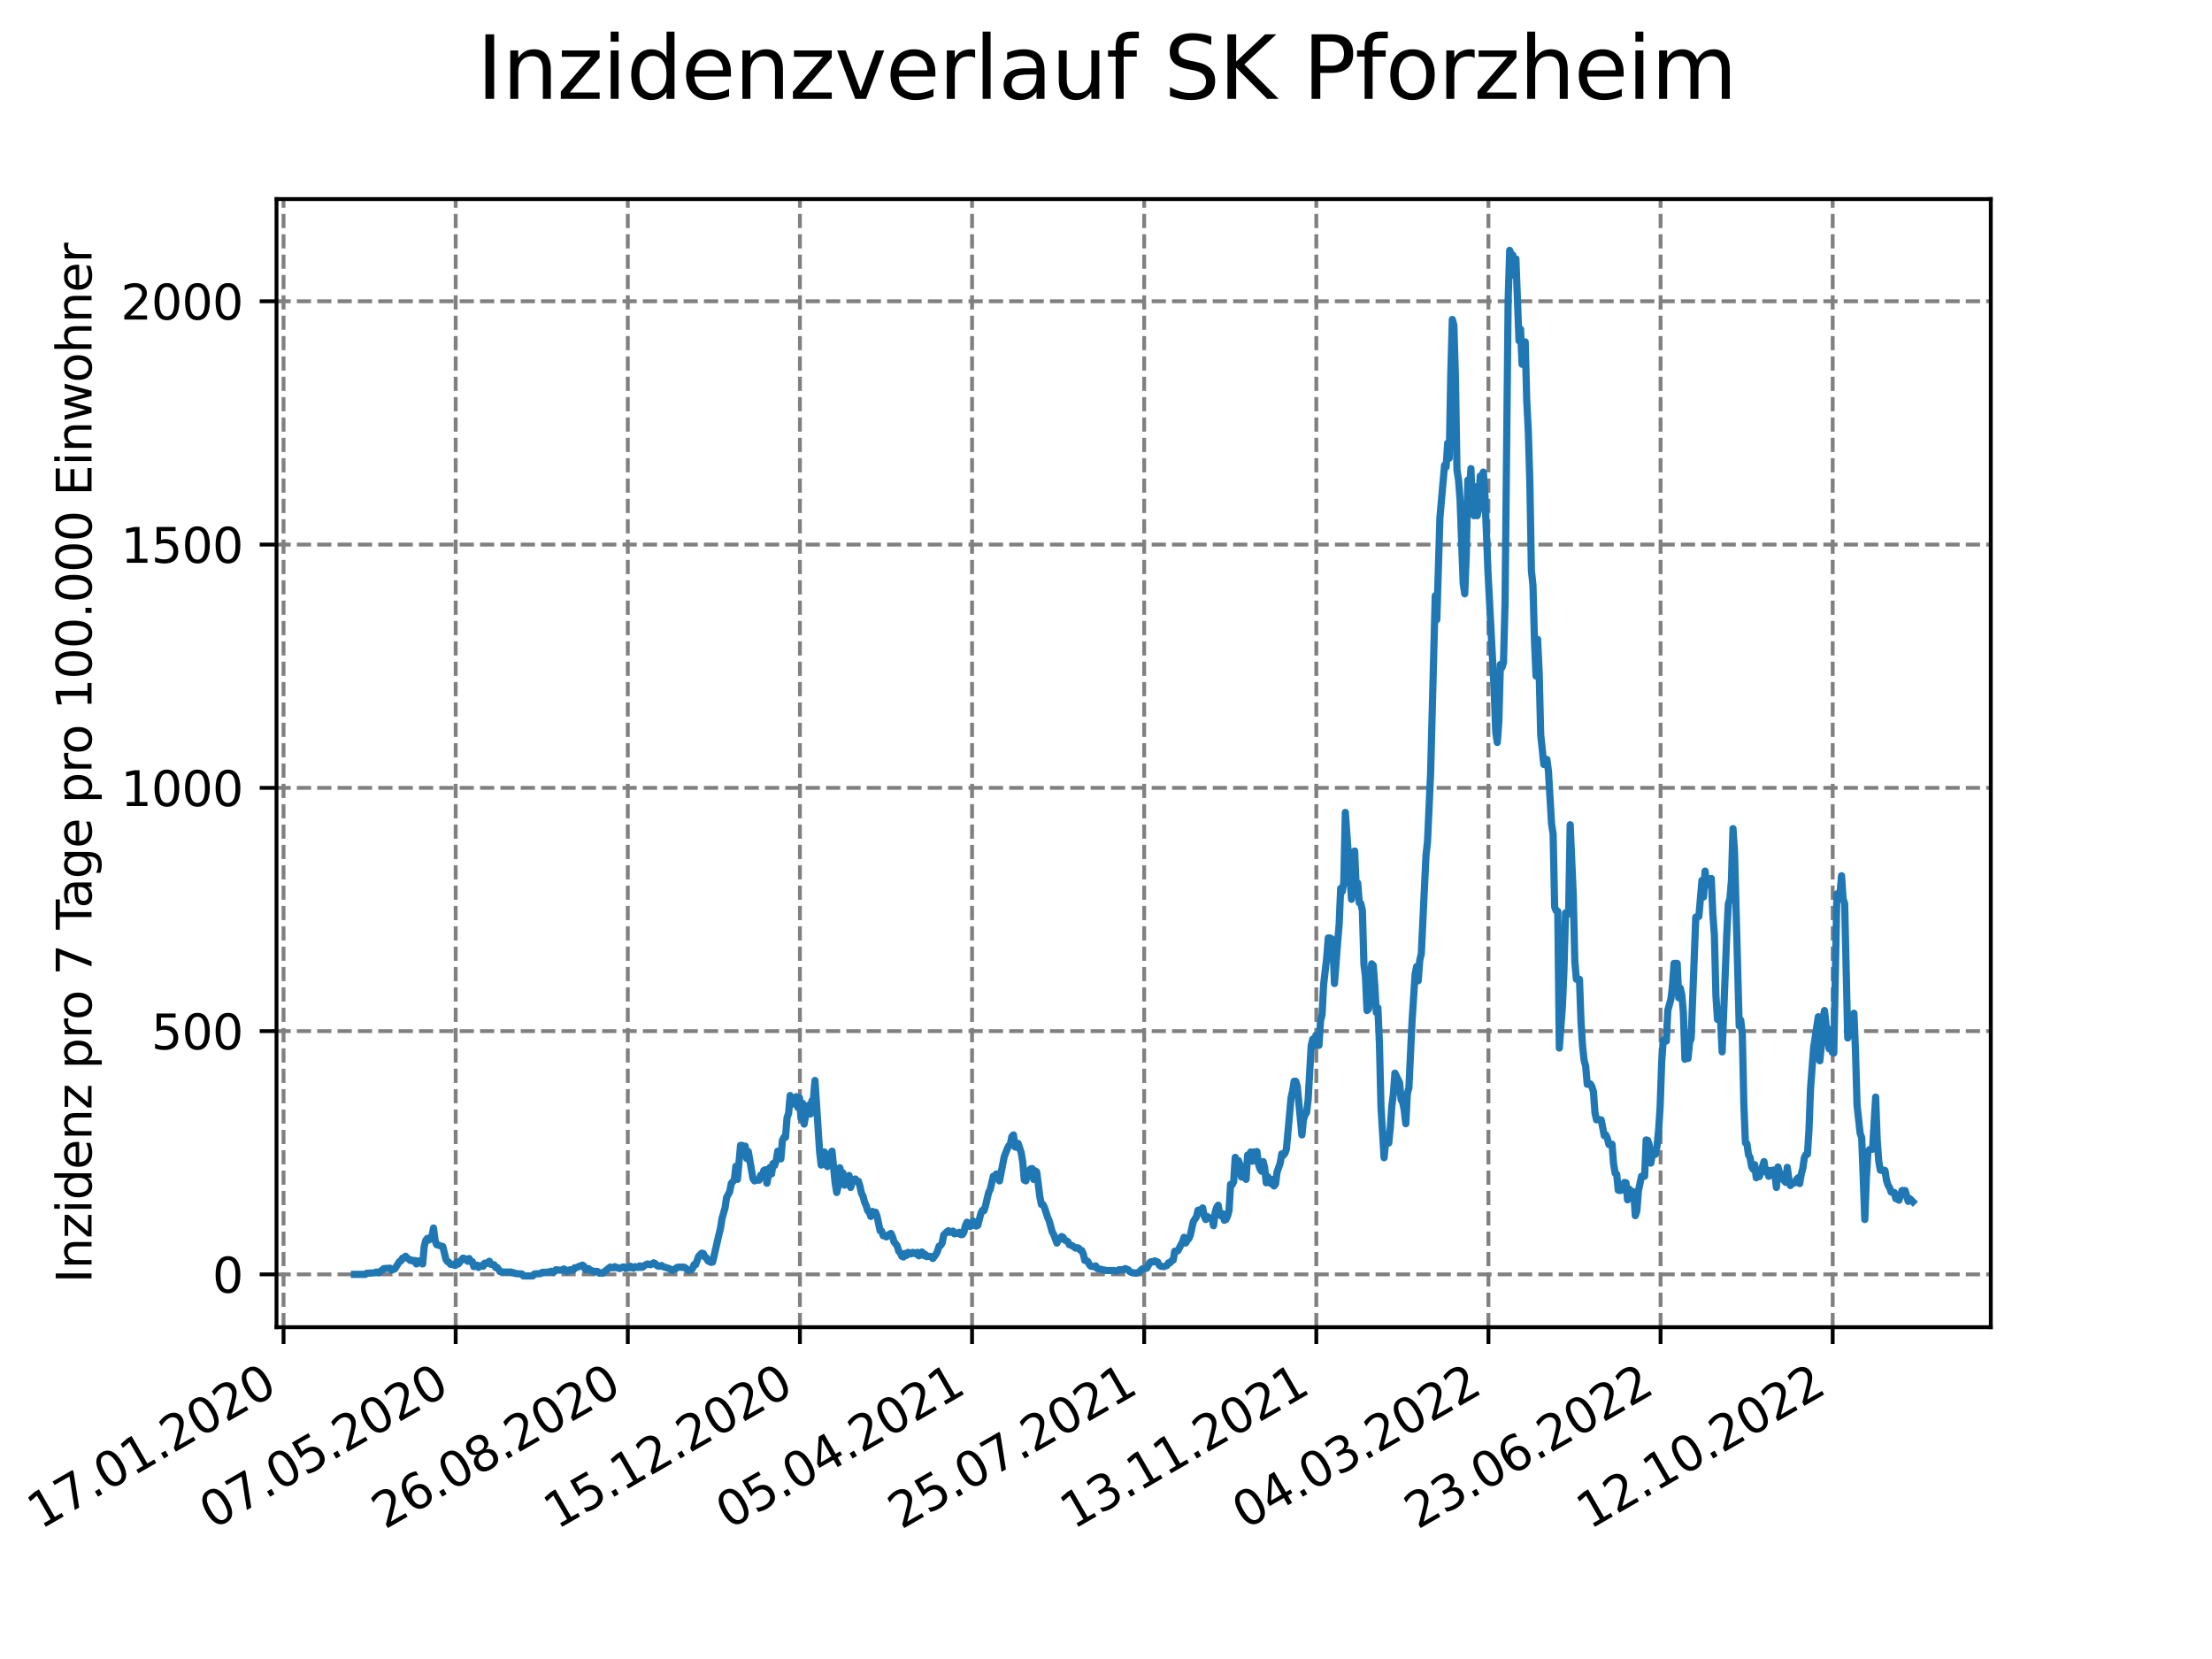 <?xml version="1.0" encoding="utf-8" standalone="no"?>
<!DOCTYPE svg PUBLIC "-//W3C//DTD SVG 1.1//EN"
  "http://www.w3.org/Graphics/SVG/1.1/DTD/svg11.dtd">
<svg xmlns:xlink="http://www.w3.org/1999/xlink" width="460.8pt" height="345.6pt" viewBox="0 0 460.8 345.6" xmlns="http://www.w3.org/2000/svg" version="1.1">
 <defs>
  <style type="text/css">*{stroke-linejoin: round; stroke-linecap: butt}</style>
 </defs>
 <g id="figure_1">
  <g id="patch_1">
   <path d="M 0 345.6 
L 460.8 345.6 
L 460.8 0 
L 0 0 
z
" style="fill: #ffffff"/>
  </g>
  <g id="axes_1">
   <g id="patch_2">
    <path d="M 57.6 276.48 
L 414.72 276.48 
L 414.72 41.472 
L 57.6 41.472 
z
" style="fill: #ffffff"/>
   </g>
   <g id="matplotlib.axis_1">
    <g id="xtick_1">
     <g id="line2d_1">
      <path d="M 59.067 276.48 
L 59.067 41.472 
" clip-path="url(#pfd9267b894)" style="fill: none; stroke-dasharray: 2.96,1.28; stroke-dashoffset: 0; stroke: #808080; stroke-width: 0.8"/>
     </g>
     <g id="line2d_2">
      <defs>
       <path id="m85f3fa497f" d="M 0 0 
L 0 3.5 
" style="stroke: #000000; stroke-width: 0.8"/>
      </defs>
      <g>
       <use xlink:href="#m85f3fa497f" x="59.067" y="276.48" style="stroke: #000000; stroke-width: 0.8"/>
      </g>
     </g>
     <g id="text_1">
      <!-- 17.01.2020 -->
      <g transform="translate(8.442 318.689) rotate(-30) scale(0.1 -0.1)">
       <defs>
        <path id="DejaVuSans-31" d="M 794 531 
L 1825 531 
L 1825 4091 
L 703 3866 
L 703 4441 
L 1819 4666 
L 2450 4666 
L 2450 531 
L 3481 531 
L 3481 0 
L 794 0 
L 794 531 
z
" transform="scale(0.016)"/>
        <path id="DejaVuSans-37" d="M 525 4666 
L 3525 4666 
L 3525 4397 
L 1831 0 
L 1172 0 
L 2766 4134 
L 525 4134 
L 525 4666 
z
" transform="scale(0.016)"/>
        <path id="DejaVuSans-2e" d="M 684 794 
L 1344 794 
L 1344 0 
L 684 0 
L 684 794 
z
" transform="scale(0.016)"/>
        <path id="DejaVuSans-30" d="M 2034 4250 
Q 1547 4250 1301 3770 
Q 1056 3291 1056 2328 
Q 1056 1369 1301 889 
Q 1547 409 2034 409 
Q 2525 409 2770 889 
Q 3016 1369 3016 2328 
Q 3016 3291 2770 3770 
Q 2525 4250 2034 4250 
z
M 2034 4750 
Q 2819 4750 3233 4129 
Q 3647 3509 3647 2328 
Q 3647 1150 3233 529 
Q 2819 -91 2034 -91 
Q 1250 -91 836 529 
Q 422 1150 422 2328 
Q 422 3509 836 4129 
Q 1250 4750 2034 4750 
z
" transform="scale(0.016)"/>
        <path id="DejaVuSans-32" d="M 1228 531 
L 3431 531 
L 3431 0 
L 469 0 
L 469 531 
Q 828 903 1448 1529 
Q 2069 2156 2228 2338 
Q 2531 2678 2651 2914 
Q 2772 3150 2772 3378 
Q 2772 3750 2511 3984 
Q 2250 4219 1831 4219 
Q 1534 4219 1204 4116 
Q 875 4013 500 3803 
L 500 4441 
Q 881 4594 1212 4672 
Q 1544 4750 1819 4750 
Q 2544 4750 2975 4387 
Q 3406 4025 3406 3419 
Q 3406 3131 3298 2873 
Q 3191 2616 2906 2266 
Q 2828 2175 2409 1742 
Q 1991 1309 1228 531 
z
" transform="scale(0.016)"/>
       </defs>
       <use xlink:href="#DejaVuSans-31"/>
       <use xlink:href="#DejaVuSans-37" x="63.623"/>
       <use xlink:href="#DejaVuSans-2e" x="127.246"/>
       <use xlink:href="#DejaVuSans-30" x="159.033"/>
       <use xlink:href="#DejaVuSans-31" x="222.656"/>
       <use xlink:href="#DejaVuSans-2e" x="286.279"/>
       <use xlink:href="#DejaVuSans-32" x="318.066"/>
       <use xlink:href="#DejaVuSans-30" x="381.689"/>
       <use xlink:href="#DejaVuSans-32" x="445.312"/>
       <use xlink:href="#DejaVuSans-30" x="508.936"/>
      </g>
     </g>
    </g>
    <g id="xtick_2">
     <g id="line2d_3">
      <path d="M 94.925 276.48 
L 94.925 41.472 
" clip-path="url(#pfd9267b894)" style="fill: none; stroke-dasharray: 2.96,1.28; stroke-dashoffset: 0; stroke: #808080; stroke-width: 0.8"/>
     </g>
     <g id="line2d_4">
      <g>
       <use xlink:href="#m85f3fa497f" x="94.925" y="276.48" style="stroke: #000000; stroke-width: 0.8"/>
      </g>
     </g>
     <g id="text_2">
      <!-- 07.05.2020 -->
      <g transform="translate(44.299 318.689) rotate(-30) scale(0.1 -0.1)">
       <defs>
        <path id="DejaVuSans-35" d="M 691 4666 
L 3169 4666 
L 3169 4134 
L 1269 4134 
L 1269 2991 
Q 1406 3038 1543 3061 
Q 1681 3084 1819 3084 
Q 2600 3084 3056 2656 
Q 3513 2228 3513 1497 
Q 3513 744 3044 326 
Q 2575 -91 1722 -91 
Q 1428 -91 1123 -41 
Q 819 9 494 109 
L 494 744 
Q 775 591 1075 516 
Q 1375 441 1709 441 
Q 2250 441 2565 725 
Q 2881 1009 2881 1497 
Q 2881 1984 2565 2268 
Q 2250 2553 1709 2553 
Q 1456 2553 1204 2497 
Q 953 2441 691 2322 
L 691 4666 
z
" transform="scale(0.016)"/>
       </defs>
       <use xlink:href="#DejaVuSans-30"/>
       <use xlink:href="#DejaVuSans-37" x="63.623"/>
       <use xlink:href="#DejaVuSans-2e" x="127.246"/>
       <use xlink:href="#DejaVuSans-30" x="159.033"/>
       <use xlink:href="#DejaVuSans-35" x="222.656"/>
       <use xlink:href="#DejaVuSans-2e" x="286.279"/>
       <use xlink:href="#DejaVuSans-32" x="318.066"/>
       <use xlink:href="#DejaVuSans-30" x="381.689"/>
       <use xlink:href="#DejaVuSans-32" x="445.312"/>
       <use xlink:href="#DejaVuSans-30" x="508.936"/>
      </g>
     </g>
    </g>
    <g id="xtick_3">
     <g id="line2d_5">
      <path d="M 130.782 276.48 
L 130.782 41.472 
" clip-path="url(#pfd9267b894)" style="fill: none; stroke-dasharray: 2.96,1.28; stroke-dashoffset: 0; stroke: #808080; stroke-width: 0.8"/>
     </g>
     <g id="line2d_6">
      <g>
       <use xlink:href="#m85f3fa497f" x="130.782" y="276.48" style="stroke: #000000; stroke-width: 0.8"/>
      </g>
     </g>
     <g id="text_3">
      <!-- 26.08.2020 -->
      <g transform="translate(80.157 318.689) rotate(-30) scale(0.1 -0.1)">
       <defs>
        <path id="DejaVuSans-36" d="M 2113 2584 
Q 1688 2584 1439 2293 
Q 1191 2003 1191 1497 
Q 1191 994 1439 701 
Q 1688 409 2113 409 
Q 2538 409 2786 701 
Q 3034 994 3034 1497 
Q 3034 2003 2786 2293 
Q 2538 2584 2113 2584 
z
M 3366 4563 
L 3366 3988 
Q 3128 4100 2886 4159 
Q 2644 4219 2406 4219 
Q 1781 4219 1451 3797 
Q 1122 3375 1075 2522 
Q 1259 2794 1537 2939 
Q 1816 3084 2150 3084 
Q 2853 3084 3261 2657 
Q 3669 2231 3669 1497 
Q 3669 778 3244 343 
Q 2819 -91 2113 -91 
Q 1303 -91 875 529 
Q 447 1150 447 2328 
Q 447 3434 972 4092 
Q 1497 4750 2381 4750 
Q 2619 4750 2861 4703 
Q 3103 4656 3366 4563 
z
" transform="scale(0.016)"/>
        <path id="DejaVuSans-38" d="M 2034 2216 
Q 1584 2216 1326 1975 
Q 1069 1734 1069 1313 
Q 1069 891 1326 650 
Q 1584 409 2034 409 
Q 2484 409 2743 651 
Q 3003 894 3003 1313 
Q 3003 1734 2745 1975 
Q 2488 2216 2034 2216 
z
M 1403 2484 
Q 997 2584 770 2862 
Q 544 3141 544 3541 
Q 544 4100 942 4425 
Q 1341 4750 2034 4750 
Q 2731 4750 3128 4425 
Q 3525 4100 3525 3541 
Q 3525 3141 3298 2862 
Q 3072 2584 2669 2484 
Q 3125 2378 3379 2068 
Q 3634 1759 3634 1313 
Q 3634 634 3220 271 
Q 2806 -91 2034 -91 
Q 1263 -91 848 271 
Q 434 634 434 1313 
Q 434 1759 690 2068 
Q 947 2378 1403 2484 
z
M 1172 3481 
Q 1172 3119 1398 2916 
Q 1625 2713 2034 2713 
Q 2441 2713 2670 2916 
Q 2900 3119 2900 3481 
Q 2900 3844 2670 4047 
Q 2441 4250 2034 4250 
Q 1625 4250 1398 4047 
Q 1172 3844 1172 3481 
z
" transform="scale(0.016)"/>
       </defs>
       <use xlink:href="#DejaVuSans-32"/>
       <use xlink:href="#DejaVuSans-36" x="63.623"/>
       <use xlink:href="#DejaVuSans-2e" x="127.246"/>
       <use xlink:href="#DejaVuSans-30" x="159.033"/>
       <use xlink:href="#DejaVuSans-38" x="222.656"/>
       <use xlink:href="#DejaVuSans-2e" x="286.279"/>
       <use xlink:href="#DejaVuSans-32" x="318.066"/>
       <use xlink:href="#DejaVuSans-30" x="381.689"/>
       <use xlink:href="#DejaVuSans-32" x="445.312"/>
       <use xlink:href="#DejaVuSans-30" x="508.936"/>
      </g>
     </g>
    </g>
    <g id="xtick_4">
     <g id="line2d_7">
      <path d="M 166.639 276.48 
L 166.639 41.472 
" clip-path="url(#pfd9267b894)" style="fill: none; stroke-dasharray: 2.96,1.28; stroke-dashoffset: 0; stroke: #808080; stroke-width: 0.8"/>
     </g>
     <g id="line2d_8">
      <g>
       <use xlink:href="#m85f3fa497f" x="166.639" y="276.48" style="stroke: #000000; stroke-width: 0.8"/>
      </g>
     </g>
     <g id="text_4">
      <!-- 15.12.2020 -->
      <g transform="translate(116.014 318.689) rotate(-30) scale(0.1 -0.1)">
       <use xlink:href="#DejaVuSans-31"/>
       <use xlink:href="#DejaVuSans-35" x="63.623"/>
       <use xlink:href="#DejaVuSans-2e" x="127.246"/>
       <use xlink:href="#DejaVuSans-31" x="159.033"/>
       <use xlink:href="#DejaVuSans-32" x="222.656"/>
       <use xlink:href="#DejaVuSans-2e" x="286.279"/>
       <use xlink:href="#DejaVuSans-32" x="318.066"/>
       <use xlink:href="#DejaVuSans-30" x="381.689"/>
       <use xlink:href="#DejaVuSans-32" x="445.312"/>
       <use xlink:href="#DejaVuSans-30" x="508.936"/>
      </g>
     </g>
    </g>
    <g id="xtick_5">
     <g id="line2d_9">
      <path d="M 202.497 276.48 
L 202.497 41.472 
" clip-path="url(#pfd9267b894)" style="fill: none; stroke-dasharray: 2.96,1.28; stroke-dashoffset: 0; stroke: #808080; stroke-width: 0.8"/>
     </g>
     <g id="line2d_10">
      <g>
       <use xlink:href="#m85f3fa497f" x="202.497" y="276.48" style="stroke: #000000; stroke-width: 0.8"/>
      </g>
     </g>
     <g id="text_5">
      <!-- 05.04.2021 -->
      <g transform="translate(151.871 318.689) rotate(-30) scale(0.1 -0.1)">
       <defs>
        <path id="DejaVuSans-34" d="M 2419 4116 
L 825 1625 
L 2419 1625 
L 2419 4116 
z
M 2253 4666 
L 3047 4666 
L 3047 1625 
L 3713 1625 
L 3713 1100 
L 3047 1100 
L 3047 0 
L 2419 0 
L 2419 1100 
L 313 1100 
L 313 1709 
L 2253 4666 
z
" transform="scale(0.016)"/>
       </defs>
       <use xlink:href="#DejaVuSans-30"/>
       <use xlink:href="#DejaVuSans-35" x="63.623"/>
       <use xlink:href="#DejaVuSans-2e" x="127.246"/>
       <use xlink:href="#DejaVuSans-30" x="159.033"/>
       <use xlink:href="#DejaVuSans-34" x="222.656"/>
       <use xlink:href="#DejaVuSans-2e" x="286.279"/>
       <use xlink:href="#DejaVuSans-32" x="318.066"/>
       <use xlink:href="#DejaVuSans-30" x="381.689"/>
       <use xlink:href="#DejaVuSans-32" x="445.312"/>
       <use xlink:href="#DejaVuSans-31" x="508.936"/>
      </g>
     </g>
    </g>
    <g id="xtick_6">
     <g id="line2d_11">
      <path d="M 238.354 276.48 
L 238.354 41.472 
" clip-path="url(#pfd9267b894)" style="fill: none; stroke-dasharray: 2.96,1.28; stroke-dashoffset: 0; stroke: #808080; stroke-width: 0.8"/>
     </g>
     <g id="line2d_12">
      <g>
       <use xlink:href="#m85f3fa497f" x="238.354" y="276.48" style="stroke: #000000; stroke-width: 0.8"/>
      </g>
     </g>
     <g id="text_6">
      <!-- 25.07.2021 -->
      <g transform="translate(187.729 318.689) rotate(-30) scale(0.1 -0.1)">
       <use xlink:href="#DejaVuSans-32"/>
       <use xlink:href="#DejaVuSans-35" x="63.623"/>
       <use xlink:href="#DejaVuSans-2e" x="127.246"/>
       <use xlink:href="#DejaVuSans-30" x="159.033"/>
       <use xlink:href="#DejaVuSans-37" x="222.656"/>
       <use xlink:href="#DejaVuSans-2e" x="286.279"/>
       <use xlink:href="#DejaVuSans-32" x="318.066"/>
       <use xlink:href="#DejaVuSans-30" x="381.689"/>
       <use xlink:href="#DejaVuSans-32" x="445.312"/>
       <use xlink:href="#DejaVuSans-31" x="508.936"/>
      </g>
     </g>
    </g>
    <g id="xtick_7">
     <g id="line2d_13">
      <path d="M 274.211 276.48 
L 274.211 41.472 
" clip-path="url(#pfd9267b894)" style="fill: none; stroke-dasharray: 2.96,1.28; stroke-dashoffset: 0; stroke: #808080; stroke-width: 0.8"/>
     </g>
     <g id="line2d_14">
      <g>
       <use xlink:href="#m85f3fa497f" x="274.211" y="276.48" style="stroke: #000000; stroke-width: 0.8"/>
      </g>
     </g>
     <g id="text_7">
      <!-- 13.11.2021 -->
      <g transform="translate(223.586 318.689) rotate(-30) scale(0.1 -0.1)">
       <defs>
        <path id="DejaVuSans-33" d="M 2597 2516 
Q 3050 2419 3304 2112 
Q 3559 1806 3559 1356 
Q 3559 666 3084 287 
Q 2609 -91 1734 -91 
Q 1441 -91 1130 -33 
Q 819 25 488 141 
L 488 750 
Q 750 597 1062 519 
Q 1375 441 1716 441 
Q 2309 441 2620 675 
Q 2931 909 2931 1356 
Q 2931 1769 2642 2001 
Q 2353 2234 1838 2234 
L 1294 2234 
L 1294 2753 
L 1863 2753 
Q 2328 2753 2575 2939 
Q 2822 3125 2822 3475 
Q 2822 3834 2567 4026 
Q 2313 4219 1838 4219 
Q 1578 4219 1281 4162 
Q 984 4106 628 3988 
L 628 4550 
Q 988 4650 1302 4700 
Q 1616 4750 1894 4750 
Q 2613 4750 3031 4423 
Q 3450 4097 3450 3541 
Q 3450 3153 3228 2886 
Q 3006 2619 2597 2516 
z
" transform="scale(0.016)"/>
       </defs>
       <use xlink:href="#DejaVuSans-31"/>
       <use xlink:href="#DejaVuSans-33" x="63.623"/>
       <use xlink:href="#DejaVuSans-2e" x="127.246"/>
       <use xlink:href="#DejaVuSans-31" x="159.033"/>
       <use xlink:href="#DejaVuSans-31" x="222.656"/>
       <use xlink:href="#DejaVuSans-2e" x="286.279"/>
       <use xlink:href="#DejaVuSans-32" x="318.066"/>
       <use xlink:href="#DejaVuSans-30" x="381.689"/>
       <use xlink:href="#DejaVuSans-32" x="445.312"/>
       <use xlink:href="#DejaVuSans-31" x="508.936"/>
      </g>
     </g>
    </g>
    <g id="xtick_8">
     <g id="line2d_15">
      <path d="M 310.069 276.48 
L 310.069 41.472 
" clip-path="url(#pfd9267b894)" style="fill: none; stroke-dasharray: 2.96,1.28; stroke-dashoffset: 0; stroke: #808080; stroke-width: 0.8"/>
     </g>
     <g id="line2d_16">
      <g>
       <use xlink:href="#m85f3fa497f" x="310.069" y="276.48" style="stroke: #000000; stroke-width: 0.8"/>
      </g>
     </g>
     <g id="text_8">
      <!-- 04.03.2022 -->
      <g transform="translate(259.443 318.689) rotate(-30) scale(0.1 -0.1)">
       <use xlink:href="#DejaVuSans-30"/>
       <use xlink:href="#DejaVuSans-34" x="63.623"/>
       <use xlink:href="#DejaVuSans-2e" x="127.246"/>
       <use xlink:href="#DejaVuSans-30" x="159.033"/>
       <use xlink:href="#DejaVuSans-33" x="222.656"/>
       <use xlink:href="#DejaVuSans-2e" x="286.279"/>
       <use xlink:href="#DejaVuSans-32" x="318.066"/>
       <use xlink:href="#DejaVuSans-30" x="381.689"/>
       <use xlink:href="#DejaVuSans-32" x="445.312"/>
       <use xlink:href="#DejaVuSans-32" x="508.936"/>
      </g>
     </g>
    </g>
    <g id="xtick_9">
     <g id="line2d_17">
      <path d="M 345.926 276.48 
L 345.926 41.472 
" clip-path="url(#pfd9267b894)" style="fill: none; stroke-dasharray: 2.96,1.28; stroke-dashoffset: 0; stroke: #808080; stroke-width: 0.8"/>
     </g>
     <g id="line2d_18">
      <g>
       <use xlink:href="#m85f3fa497f" x="345.926" y="276.48" style="stroke: #000000; stroke-width: 0.8"/>
      </g>
     </g>
     <g id="text_9">
      <!-- 23.06.2022 -->
      <g transform="translate(295.301 318.689) rotate(-30) scale(0.1 -0.1)">
       <use xlink:href="#DejaVuSans-32"/>
       <use xlink:href="#DejaVuSans-33" x="63.623"/>
       <use xlink:href="#DejaVuSans-2e" x="127.246"/>
       <use xlink:href="#DejaVuSans-30" x="159.033"/>
       <use xlink:href="#DejaVuSans-36" x="222.656"/>
       <use xlink:href="#DejaVuSans-2e" x="286.279"/>
       <use xlink:href="#DejaVuSans-32" x="318.066"/>
       <use xlink:href="#DejaVuSans-30" x="381.689"/>
       <use xlink:href="#DejaVuSans-32" x="445.312"/>
       <use xlink:href="#DejaVuSans-32" x="508.936"/>
      </g>
     </g>
    </g>
    <g id="xtick_10">
     <g id="line2d_19">
      <path d="M 381.783 276.48 
L 381.783 41.472 
" clip-path="url(#pfd9267b894)" style="fill: none; stroke-dasharray: 2.96,1.28; stroke-dashoffset: 0; stroke: #808080; stroke-width: 0.8"/>
     </g>
     <g id="line2d_20">
      <g>
       <use xlink:href="#m85f3fa497f" x="381.783" y="276.48" style="stroke: #000000; stroke-width: 0.8"/>
      </g>
     </g>
     <g id="text_10">
      <!-- 12.10.2022 -->
      <g transform="translate(331.158 318.689) rotate(-30) scale(0.1 -0.1)">
       <use xlink:href="#DejaVuSans-31"/>
       <use xlink:href="#DejaVuSans-32" x="63.623"/>
       <use xlink:href="#DejaVuSans-2e" x="127.246"/>
       <use xlink:href="#DejaVuSans-31" x="159.033"/>
       <use xlink:href="#DejaVuSans-30" x="222.656"/>
       <use xlink:href="#DejaVuSans-2e" x="286.279"/>
       <use xlink:href="#DejaVuSans-32" x="318.066"/>
       <use xlink:href="#DejaVuSans-30" x="381.689"/>
       <use xlink:href="#DejaVuSans-32" x="445.312"/>
       <use xlink:href="#DejaVuSans-32" x="508.936"/>
      </g>
     </g>
    </g>
   </g>
   <g id="matplotlib.axis_2">
    <g id="ytick_1">
     <g id="line2d_21">
      <path d="M 57.6 265.476 
L 414.72 265.476 
" clip-path="url(#pfd9267b894)" style="fill: none; stroke-dasharray: 2.96,1.28; stroke-dashoffset: 0; stroke: #808080; stroke-width: 0.8"/>
     </g>
     <g id="line2d_22">
      <defs>
       <path id="m558098d811" d="M 0 0 
L -3.5 0 
" style="stroke: #000000; stroke-width: 0.8"/>
      </defs>
      <g>
       <use xlink:href="#m558098d811" x="57.6" y="265.476" style="stroke: #000000; stroke-width: 0.8"/>
      </g>
     </g>
     <g id="text_11">
      <!-- 0 -->
      <g transform="translate(44.237 269.275) scale(0.1 -0.1)">
       <use xlink:href="#DejaVuSans-30"/>
      </g>
     </g>
    </g>
    <g id="ytick_2">
     <g id="line2d_23">
      <path d="M 57.6 214.798 
L 414.72 214.798 
" clip-path="url(#pfd9267b894)" style="fill: none; stroke-dasharray: 2.96,1.28; stroke-dashoffset: 0; stroke: #808080; stroke-width: 0.8"/>
     </g>
     <g id="line2d_24">
      <g>
       <use xlink:href="#m558098d811" x="57.6" y="214.798" style="stroke: #000000; stroke-width: 0.8"/>
      </g>
     </g>
     <g id="text_12">
      <!-- 500 -->
      <g transform="translate(31.512 218.597) scale(0.1 -0.1)">
       <use xlink:href="#DejaVuSans-35"/>
       <use xlink:href="#DejaVuSans-30" x="63.623"/>
       <use xlink:href="#DejaVuSans-30" x="127.246"/>
      </g>
     </g>
    </g>
    <g id="ytick_3">
     <g id="line2d_25">
      <path d="M 57.6 164.12 
L 414.72 164.12 
" clip-path="url(#pfd9267b894)" style="fill: none; stroke-dasharray: 2.96,1.28; stroke-dashoffset: 0; stroke: #808080; stroke-width: 0.8"/>
     </g>
     <g id="line2d_26">
      <g>
       <use xlink:href="#m558098d811" x="57.6" y="164.12" style="stroke: #000000; stroke-width: 0.8"/>
      </g>
     </g>
     <g id="text_13">
      <!-- 1000 -->
      <g transform="translate(25.15 167.92) scale(0.1 -0.1)">
       <use xlink:href="#DejaVuSans-31"/>
       <use xlink:href="#DejaVuSans-30" x="63.623"/>
       <use xlink:href="#DejaVuSans-30" x="127.246"/>
       <use xlink:href="#DejaVuSans-30" x="190.869"/>
      </g>
     </g>
    </g>
    <g id="ytick_4">
     <g id="line2d_27">
      <path d="M 57.6 113.443 
L 414.72 113.443 
" clip-path="url(#pfd9267b894)" style="fill: none; stroke-dasharray: 2.96,1.28; stroke-dashoffset: 0; stroke: #808080; stroke-width: 0.8"/>
     </g>
     <g id="line2d_28">
      <g>
       <use xlink:href="#m558098d811" x="57.6" y="113.443" style="stroke: #000000; stroke-width: 0.8"/>
      </g>
     </g>
     <g id="text_14">
      <!-- 1500 -->
      <g transform="translate(25.15 117.242) scale(0.1 -0.1)">
       <use xlink:href="#DejaVuSans-31"/>
       <use xlink:href="#DejaVuSans-35" x="63.623"/>
       <use xlink:href="#DejaVuSans-30" x="127.246"/>
       <use xlink:href="#DejaVuSans-30" x="190.869"/>
      </g>
     </g>
    </g>
    <g id="ytick_5">
     <g id="line2d_29">
      <path d="M 57.6 62.765 
L 414.72 62.765 
" clip-path="url(#pfd9267b894)" style="fill: none; stroke-dasharray: 2.96,1.28; stroke-dashoffset: 0; stroke: #808080; stroke-width: 0.8"/>
     </g>
     <g id="line2d_30">
      <g>
       <use xlink:href="#m558098d811" x="57.6" y="62.765" style="stroke: #000000; stroke-width: 0.8"/>
      </g>
     </g>
     <g id="text_15">
      <!-- 2000 -->
      <g transform="translate(25.15 66.564) scale(0.1 -0.1)">
       <use xlink:href="#DejaVuSans-32"/>
       <use xlink:href="#DejaVuSans-30" x="63.623"/>
       <use xlink:href="#DejaVuSans-30" x="127.246"/>
       <use xlink:href="#DejaVuSans-30" x="190.869"/>
      </g>
     </g>
    </g>
    <g id="text_16">
     <!-- Inzidenz pro 7 Tage pro 100.000 Einwohner -->
     <g transform="translate(19.07 267.301) rotate(-90) scale(0.1 -0.1)">
      <defs>
       <path id="DejaVuSans-49" d="M 628 4666 
L 1259 4666 
L 1259 0 
L 628 0 
L 628 4666 
z
" transform="scale(0.016)"/>
       <path id="DejaVuSans-6e" d="M 3513 2113 
L 3513 0 
L 2938 0 
L 2938 2094 
Q 2938 2591 2744 2837 
Q 2550 3084 2163 3084 
Q 1697 3084 1428 2787 
Q 1159 2491 1159 1978 
L 1159 0 
L 581 0 
L 581 3500 
L 1159 3500 
L 1159 2956 
Q 1366 3272 1645 3428 
Q 1925 3584 2291 3584 
Q 2894 3584 3203 3211 
Q 3513 2838 3513 2113 
z
" transform="scale(0.016)"/>
       <path id="DejaVuSans-7a" d="M 353 3500 
L 3084 3500 
L 3084 2975 
L 922 459 
L 3084 459 
L 3084 0 
L 275 0 
L 275 525 
L 2438 3041 
L 353 3041 
L 353 3500 
z
" transform="scale(0.016)"/>
       <path id="DejaVuSans-69" d="M 603 3500 
L 1178 3500 
L 1178 0 
L 603 0 
L 603 3500 
z
M 603 4863 
L 1178 4863 
L 1178 4134 
L 603 4134 
L 603 4863 
z
" transform="scale(0.016)"/>
       <path id="DejaVuSans-64" d="M 2906 2969 
L 2906 4863 
L 3481 4863 
L 3481 0 
L 2906 0 
L 2906 525 
Q 2725 213 2448 61 
Q 2172 -91 1784 -91 
Q 1150 -91 751 415 
Q 353 922 353 1747 
Q 353 2572 751 3078 
Q 1150 3584 1784 3584 
Q 2172 3584 2448 3432 
Q 2725 3281 2906 2969 
z
M 947 1747 
Q 947 1113 1208 752 
Q 1469 391 1925 391 
Q 2381 391 2643 752 
Q 2906 1113 2906 1747 
Q 2906 2381 2643 2742 
Q 2381 3103 1925 3103 
Q 1469 3103 1208 2742 
Q 947 2381 947 1747 
z
" transform="scale(0.016)"/>
       <path id="DejaVuSans-65" d="M 3597 1894 
L 3597 1613 
L 953 1613 
Q 991 1019 1311 708 
Q 1631 397 2203 397 
Q 2534 397 2845 478 
Q 3156 559 3463 722 
L 3463 178 
Q 3153 47 2828 -22 
Q 2503 -91 2169 -91 
Q 1331 -91 842 396 
Q 353 884 353 1716 
Q 353 2575 817 3079 
Q 1281 3584 2069 3584 
Q 2775 3584 3186 3129 
Q 3597 2675 3597 1894 
z
M 3022 2063 
Q 3016 2534 2758 2815 
Q 2500 3097 2075 3097 
Q 1594 3097 1305 2825 
Q 1016 2553 972 2059 
L 3022 2063 
z
" transform="scale(0.016)"/>
       <path id="DejaVuSans-20" transform="scale(0.016)"/>
       <path id="DejaVuSans-70" d="M 1159 525 
L 1159 -1331 
L 581 -1331 
L 581 3500 
L 1159 3500 
L 1159 2969 
Q 1341 3281 1617 3432 
Q 1894 3584 2278 3584 
Q 2916 3584 3314 3078 
Q 3713 2572 3713 1747 
Q 3713 922 3314 415 
Q 2916 -91 2278 -91 
Q 1894 -91 1617 61 
Q 1341 213 1159 525 
z
M 3116 1747 
Q 3116 2381 2855 2742 
Q 2594 3103 2138 3103 
Q 1681 3103 1420 2742 
Q 1159 2381 1159 1747 
Q 1159 1113 1420 752 
Q 1681 391 2138 391 
Q 2594 391 2855 752 
Q 3116 1113 3116 1747 
z
" transform="scale(0.016)"/>
       <path id="DejaVuSans-72" d="M 2631 2963 
Q 2534 3019 2420 3045 
Q 2306 3072 2169 3072 
Q 1681 3072 1420 2755 
Q 1159 2438 1159 1844 
L 1159 0 
L 581 0 
L 581 3500 
L 1159 3500 
L 1159 2956 
Q 1341 3275 1631 3429 
Q 1922 3584 2338 3584 
Q 2397 3584 2469 3576 
Q 2541 3569 2628 3553 
L 2631 2963 
z
" transform="scale(0.016)"/>
       <path id="DejaVuSans-6f" d="M 1959 3097 
Q 1497 3097 1228 2736 
Q 959 2375 959 1747 
Q 959 1119 1226 758 
Q 1494 397 1959 397 
Q 2419 397 2687 759 
Q 2956 1122 2956 1747 
Q 2956 2369 2687 2733 
Q 2419 3097 1959 3097 
z
M 1959 3584 
Q 2709 3584 3137 3096 
Q 3566 2609 3566 1747 
Q 3566 888 3137 398 
Q 2709 -91 1959 -91 
Q 1206 -91 779 398 
Q 353 888 353 1747 
Q 353 2609 779 3096 
Q 1206 3584 1959 3584 
z
" transform="scale(0.016)"/>
       <path id="DejaVuSans-54" d="M -19 4666 
L 3928 4666 
L 3928 4134 
L 2272 4134 
L 2272 0 
L 1638 0 
L 1638 4134 
L -19 4134 
L -19 4666 
z
" transform="scale(0.016)"/>
       <path id="DejaVuSans-61" d="M 2194 1759 
Q 1497 1759 1228 1600 
Q 959 1441 959 1056 
Q 959 750 1161 570 
Q 1363 391 1709 391 
Q 2188 391 2477 730 
Q 2766 1069 2766 1631 
L 2766 1759 
L 2194 1759 
z
M 3341 1997 
L 3341 0 
L 2766 0 
L 2766 531 
Q 2569 213 2275 61 
Q 1981 -91 1556 -91 
Q 1019 -91 701 211 
Q 384 513 384 1019 
Q 384 1609 779 1909 
Q 1175 2209 1959 2209 
L 2766 2209 
L 2766 2266 
Q 2766 2663 2505 2880 
Q 2244 3097 1772 3097 
Q 1472 3097 1187 3025 
Q 903 2953 641 2809 
L 641 3341 
Q 956 3463 1253 3523 
Q 1550 3584 1831 3584 
Q 2591 3584 2966 3190 
Q 3341 2797 3341 1997 
z
" transform="scale(0.016)"/>
       <path id="DejaVuSans-67" d="M 2906 1791 
Q 2906 2416 2648 2759 
Q 2391 3103 1925 3103 
Q 1463 3103 1205 2759 
Q 947 2416 947 1791 
Q 947 1169 1205 825 
Q 1463 481 1925 481 
Q 2391 481 2648 825 
Q 2906 1169 2906 1791 
z
M 3481 434 
Q 3481 -459 3084 -895 
Q 2688 -1331 1869 -1331 
Q 1566 -1331 1297 -1286 
Q 1028 -1241 775 -1147 
L 775 -588 
Q 1028 -725 1275 -790 
Q 1522 -856 1778 -856 
Q 2344 -856 2625 -561 
Q 2906 -266 2906 331 
L 2906 616 
Q 2728 306 2450 153 
Q 2172 0 1784 0 
Q 1141 0 747 490 
Q 353 981 353 1791 
Q 353 2603 747 3093 
Q 1141 3584 1784 3584 
Q 2172 3584 2450 3431 
Q 2728 3278 2906 2969 
L 2906 3500 
L 3481 3500 
L 3481 434 
z
" transform="scale(0.016)"/>
       <path id="DejaVuSans-45" d="M 628 4666 
L 3578 4666 
L 3578 4134 
L 1259 4134 
L 1259 2753 
L 3481 2753 
L 3481 2222 
L 1259 2222 
L 1259 531 
L 3634 531 
L 3634 0 
L 628 0 
L 628 4666 
z
" transform="scale(0.016)"/>
       <path id="DejaVuSans-77" d="M 269 3500 
L 844 3500 
L 1563 769 
L 2278 3500 
L 2956 3500 
L 3675 769 
L 4391 3500 
L 4966 3500 
L 4050 0 
L 3372 0 
L 2619 2869 
L 1863 0 
L 1184 0 
L 269 3500 
z
" transform="scale(0.016)"/>
       <path id="DejaVuSans-68" d="M 3513 2113 
L 3513 0 
L 2938 0 
L 2938 2094 
Q 2938 2591 2744 2837 
Q 2550 3084 2163 3084 
Q 1697 3084 1428 2787 
Q 1159 2491 1159 1978 
L 1159 0 
L 581 0 
L 581 4863 
L 1159 4863 
L 1159 2956 
Q 1366 3272 1645 3428 
Q 1925 3584 2291 3584 
Q 2894 3584 3203 3211 
Q 3513 2838 3513 2113 
z
" transform="scale(0.016)"/>
      </defs>
      <use xlink:href="#DejaVuSans-49"/>
      <use xlink:href="#DejaVuSans-6e" x="29.492"/>
      <use xlink:href="#DejaVuSans-7a" x="92.871"/>
      <use xlink:href="#DejaVuSans-69" x="145.361"/>
      <use xlink:href="#DejaVuSans-64" x="173.145"/>
      <use xlink:href="#DejaVuSans-65" x="236.621"/>
      <use xlink:href="#DejaVuSans-6e" x="298.145"/>
      <use xlink:href="#DejaVuSans-7a" x="361.523"/>
      <use xlink:href="#DejaVuSans-20" x="414.014"/>
      <use xlink:href="#DejaVuSans-70" x="445.801"/>
      <use xlink:href="#DejaVuSans-72" x="509.277"/>
      <use xlink:href="#DejaVuSans-6f" x="548.141"/>
      <use xlink:href="#DejaVuSans-20" x="609.322"/>
      <use xlink:href="#DejaVuSans-37" x="641.109"/>
      <use xlink:href="#DejaVuSans-20" x="704.732"/>
      <use xlink:href="#DejaVuSans-54" x="736.52"/>
      <use xlink:href="#DejaVuSans-61" x="781.104"/>
      <use xlink:href="#DejaVuSans-67" x="842.383"/>
      <use xlink:href="#DejaVuSans-65" x="905.859"/>
      <use xlink:href="#DejaVuSans-20" x="967.383"/>
      <use xlink:href="#DejaVuSans-70" x="999.17"/>
      <use xlink:href="#DejaVuSans-72" x="1062.646"/>
      <use xlink:href="#DejaVuSans-6f" x="1101.51"/>
      <use xlink:href="#DejaVuSans-20" x="1162.691"/>
      <use xlink:href="#DejaVuSans-31" x="1194.479"/>
      <use xlink:href="#DejaVuSans-30" x="1258.102"/>
      <use xlink:href="#DejaVuSans-30" x="1321.725"/>
      <use xlink:href="#DejaVuSans-2e" x="1385.348"/>
      <use xlink:href="#DejaVuSans-30" x="1417.135"/>
      <use xlink:href="#DejaVuSans-30" x="1480.758"/>
      <use xlink:href="#DejaVuSans-30" x="1544.381"/>
      <use xlink:href="#DejaVuSans-20" x="1608.004"/>
      <use xlink:href="#DejaVuSans-45" x="1639.791"/>
      <use xlink:href="#DejaVuSans-69" x="1702.975"/>
      <use xlink:href="#DejaVuSans-6e" x="1730.758"/>
      <use xlink:href="#DejaVuSans-77" x="1794.137"/>
      <use xlink:href="#DejaVuSans-6f" x="1875.924"/>
      <use xlink:href="#DejaVuSans-68" x="1937.105"/>
      <use xlink:href="#DejaVuSans-6e" x="2000.484"/>
      <use xlink:href="#DejaVuSans-65" x="2063.863"/>
      <use xlink:href="#DejaVuSans-72" x="2125.387"/>
     </g>
    </g>
   </g>
   <g id="line2d_31">
    <path d="M 73.833 265.476 
L 76.094 265.476 
L 76.417 265.235 
L 78.032 265.154 
L 78.355 264.993 
L 78.678 265.154 
L 79.001 265.074 
L 79.324 264.752 
L 79.647 264.591 
L 79.97 264.269 
L 81.263 264.188 
L 81.586 264.591 
L 82.232 264.349 
L 83.201 262.82 
L 83.524 262.66 
L 83.847 262.096 
L 84.17 262.096 
L 84.493 261.694 
L 84.816 262.096 
L 85.139 262.257 
L 85.462 262.579 
L 85.785 262.499 
L 86.108 262.74 
L 86.431 262.579 
L 86.754 263.303 
L 87.077 262.66 
L 87.4 262.981 
L 88.046 263.303 
L 88.369 259.682 
L 88.693 258.395 
L 89.016 257.992 
L 89.339 258.314 
L 89.662 257.751 
L 89.985 257.51 
L 90.308 255.82 
L 90.631 258.395 
L 90.954 259.28 
L 92.246 259.682 
L 92.892 262.338 
L 93.215 262.82 
L 93.538 262.981 
L 93.861 263.384 
L 94.507 263.464 
L 94.83 263.625 
L 95.153 262.901 
L 95.476 263.303 
L 96.445 262.096 
L 96.769 262.177 
L 97.415 262.74 
L 97.738 262.177 
L 98.061 262.82 
L 98.384 262.82 
L 98.707 263.867 
L 99.03 263.786 
L 99.353 263.545 
L 99.676 264.028 
L 99.999 263.706 
L 100.322 263.625 
L 100.645 263.786 
L 100.968 263.142 
L 101.291 263.223 
L 101.937 262.74 
L 102.26 263.384 
L 102.906 263.464 
L 103.229 264.028 
L 103.552 264.028 
L 104.198 264.913 
L 104.845 264.993 
L 106.46 264.993 
L 106.783 265.154 
L 107.106 265.154 
L 107.429 265.315 
L 108.721 265.395 
L 109.044 265.798 
L 110.982 265.798 
L 111.305 265.395 
L 112.597 265.315 
L 112.92 265.074 
L 114.213 264.993 
L 114.859 264.832 
L 115.182 265.074 
L 115.505 264.913 
L 115.828 264.51 
L 116.474 264.591 
L 117.12 264.591 
L 117.443 264.349 
L 117.766 264.51 
L 118.089 264.913 
L 118.735 264.51 
L 119.381 264.591 
L 119.704 264.108 
L 120.027 264.108 
L 120.673 263.786 
L 120.996 263.786 
L 121.32 263.545 
L 121.643 263.786 
L 121.966 264.51 
L 122.612 264.269 
L 122.935 264.591 
L 123.258 264.671 
L 123.581 264.913 
L 124.227 264.832 
L 124.55 264.913 
L 124.873 265.235 
L 125.196 265.154 
L 125.519 265.235 
L 127.134 263.947 
L 127.457 264.108 
L 127.78 264.108 
L 128.103 263.867 
L 128.426 264.108 
L 128.749 264.108 
L 129.072 264.269 
L 129.719 263.947 
L 130.042 263.947 
L 130.365 264.269 
L 130.688 264.028 
L 131.011 264.108 
L 131.334 263.786 
L 131.657 264.108 
L 131.98 264.188 
L 132.303 263.867 
L 132.949 264.028 
L 133.272 263.706 
L 133.595 264.028 
L 133.918 263.947 
L 134.241 263.625 
L 134.887 263.303 
L 135.533 263.464 
L 136.179 263.062 
L 136.502 263.223 
L 136.825 263.625 
L 137.148 263.786 
L 137.471 263.786 
L 137.795 263.625 
L 138.118 263.867 
L 139.41 264.269 
L 140.056 264.671 
L 140.379 264.43 
L 140.702 264.349 
L 141.025 264.028 
L 141.671 263.947 
L 141.994 264.028 
L 142.317 263.947 
L 142.64 264.028 
L 143.286 264.591 
L 143.932 264.591 
L 144.255 264.269 
L 144.578 263.464 
L 144.901 263.464 
L 145.547 261.694 
L 146.194 261.05 
L 146.517 261.131 
L 146.84 261.855 
L 147.163 262.016 
L 147.486 262.66 
L 148.132 262.981 
L 148.455 262.901 
L 149.747 257.268 
L 150.07 255.981 
L 150.393 253.888 
L 151.039 251.635 
L 151.362 249.463 
L 152.008 248.256 
L 152.331 246.566 
L 152.977 245.761 
L 153.3 242.945 
L 153.623 245.681 
L 154.27 238.599 
L 154.593 238.599 
L 154.916 239.807 
L 155.239 238.76 
L 155.562 241.335 
L 155.885 239.887 
L 156.854 245.52 
L 157.177 246.003 
L 157.5 245.842 
L 158.146 245.842 
L 158.469 244.796 
L 158.792 245.198 
L 159.115 243.83 
L 159.438 243.669 
L 159.761 246.485 
L 160.407 243.186 
L 160.73 244.554 
L 161.053 242.382 
L 161.376 242.784 
L 161.699 241.738 
L 162.022 239.807 
L 162.669 241.416 
L 162.992 237.553 
L 163.315 236.91 
L 163.638 236.91 
L 163.961 232.806 
L 164.284 231.921 
L 164.607 228.219 
L 164.93 229.909 
L 165.253 229.989 
L 165.576 229.828 
L 165.899 228.46 
L 166.222 230.714 
L 166.545 228.702 
L 166.868 232.967 
L 167.191 229.828 
L 167.514 234.174 
L 167.837 232.323 
L 168.16 232.082 
L 168.483 230.231 
L 168.806 232.082 
L 169.129 229.346 
L 169.452 228.943 
L 169.775 225.081 
L 170.745 239.967 
L 171.068 242.703 
L 171.391 240.289 
L 171.714 239.967 
L 172.037 242.14 
L 172.36 243.025 
L 172.683 242.221 
L 173.006 240.37 
L 173.329 239.807 
L 173.975 246.405 
L 174.298 248.417 
L 174.621 247.049 
L 174.944 243.267 
L 175.267 244.554 
L 175.59 244.313 
L 175.913 246.888 
L 176.236 245.117 
L 176.559 245.439 
L 176.882 244.876 
L 177.205 247.371 
L 177.528 246.324 
L 177.851 245.842 
L 178.174 245.6 
L 178.497 246.083 
L 178.821 246.083 
L 179.144 247.129 
L 179.467 248.578 
L 179.79 249.221 
L 180.113 250.428 
L 180.436 251.153 
L 180.759 252.199 
L 181.082 252.521 
L 181.405 253.406 
L 181.728 252.36 
L 182.051 252.842 
L 182.374 252.521 
L 182.697 253.325 
L 183.343 256.383 
L 183.666 256.463 
L 183.989 257.429 
L 184.312 257.349 
L 184.635 257.671 
L 185.281 257.107 
L 185.604 256.946 
L 185.927 257.671 
L 186.25 258.717 
L 186.896 259.521 
L 187.22 260.648 
L 187.543 260.97 
L 187.866 261.694 
L 188.189 261.855 
L 188.512 261.131 
L 188.835 261.533 
L 189.158 260.889 
L 189.804 261.211 
L 190.127 260.889 
L 190.45 260.97 
L 190.773 261.211 
L 191.096 260.889 
L 191.419 261.613 
L 191.742 261.292 
L 192.065 260.809 
L 192.388 261.533 
L 192.711 261.292 
L 193.034 261.774 
L 193.357 261.694 
L 194.003 261.774 
L 194.326 262.177 
L 194.972 261.292 
L 195.296 260.648 
L 195.619 259.602 
L 195.942 259.441 
L 196.265 258.958 
L 196.588 257.268 
L 197.234 256.624 
L 197.557 256.383 
L 197.88 256.705 
L 198.526 256.463 
L 198.849 257.027 
L 199.172 256.866 
L 199.495 256.946 
L 199.818 256.705 
L 200.141 257.188 
L 200.464 257.188 
L 200.787 256.705 
L 201.11 255.337 
L 201.433 254.613 
L 201.756 254.854 
L 202.079 255.498 
L 202.402 255.337 
L 202.725 254.371 
L 203.048 254.774 
L 203.372 255.417 
L 203.695 255.256 
L 204.341 252.762 
L 204.664 252.118 
L 204.987 252.199 
L 205.31 251.153 
L 205.956 248.417 
L 206.279 247.773 
L 206.925 245.037 
L 207.248 244.956 
L 207.571 244.554 
L 207.894 245.117 
L 208.217 246.003 
L 209.186 241.014 
L 209.832 239.324 
L 210.155 238.68 
L 210.478 238.358 
L 210.801 236.749 
L 211.124 236.427 
L 211.447 238.921 
L 211.771 239.002 
L 212.094 238.197 
L 212.74 240.128 
L 213.063 242.14 
L 213.386 245.842 
L 213.709 246.003 
L 214.032 244.554 
L 214.355 244.635 
L 214.678 243.508 
L 215.001 243.428 
L 215.324 245.681 
L 215.647 243.91 
L 215.97 244.152 
L 216.616 249.302 
L 216.939 250.911 
L 217.262 250.911 
L 217.585 251.555 
L 218.231 253.567 
L 218.554 254.291 
L 219.2 256.624 
L 219.523 257.188 
L 220.17 258.958 
L 220.493 258.234 
L 220.816 258.153 
L 221.139 257.59 
L 221.462 257.751 
L 221.785 258.314 
L 222.431 258.636 
L 222.754 259.28 
L 223.4 259.521 
L 224.046 260.004 
L 224.369 259.924 
L 224.692 260.004 
L 225.015 260.406 
L 225.338 260.487 
L 225.661 261.211 
L 225.984 262.579 
L 226.307 262.579 
L 226.63 262.82 
L 226.953 263.464 
L 227.276 263.786 
L 227.922 263.867 
L 228.246 263.706 
L 228.569 264.269 
L 230.507 264.671 
L 232.122 264.671 
L 232.445 264.832 
L 232.768 264.752 
L 233.091 264.51 
L 234.06 264.51 
L 234.383 264.269 
L 235.029 264.51 
L 235.352 264.913 
L 235.675 265.074 
L 236.322 265.154 
L 236.645 265.235 
L 237.291 264.993 
L 237.937 264.349 
L 238.583 264.269 
L 238.906 264.188 
L 239.552 262.981 
L 239.875 262.82 
L 240.198 262.901 
L 240.521 262.66 
L 241.167 262.901 
L 241.49 263.545 
L 241.813 263.786 
L 242.459 263.867 
L 243.105 263.625 
L 243.428 263.062 
L 243.751 263.062 
L 244.074 262.66 
L 244.398 262.499 
L 244.721 260.648 
L 245.367 260.567 
L 246.336 258.717 
L 246.659 257.751 
L 246.982 258.958 
L 247.305 258.395 
L 247.628 258.073 
L 247.951 257.349 
L 248.597 254.452 
L 249.243 253.486 
L 249.566 252.118 
L 249.889 252.038 
L 250.212 252.44 
L 250.535 251.635 
L 250.858 253.325 
L 251.181 254.049 
L 251.504 253.406 
L 252.15 253.808 
L 252.473 253.728 
L 252.797 255.337 
L 253.12 252.681 
L 253.443 251.555 
L 253.766 251.072 
L 254.089 253.084 
L 254.412 253.325 
L 254.735 252.842 
L 255.058 254.21 
L 255.381 254.049 
L 255.704 253.406 
L 256.027 252.199 
L 256.35 246.727 
L 256.673 246.807 
L 256.996 246.164 
L 257.319 241.094 
L 257.642 242.542 
L 257.965 241.738 
L 258.288 242.542 
L 258.611 245.198 
L 258.934 245.198 
L 259.257 244.232 
L 259.58 245.681 
L 259.903 240.611 
L 260.226 240.933 
L 260.549 239.967 
L 260.873 241.899 
L 261.196 239.967 
L 261.519 240.45 
L 261.842 239.887 
L 262.165 242.542 
L 262.488 243.508 
L 262.811 243.991 
L 263.134 241.979 
L 263.457 243.267 
L 263.78 246.405 
L 264.103 245.117 
L 264.426 246.244 
L 264.749 246.566 
L 265.072 245.681 
L 265.395 247.049 
L 265.718 246.646 
L 266.041 244.152 
L 266.687 242.301 
L 267.01 240.37 
L 267.333 240.692 
L 267.656 240.289 
L 267.979 239.404 
L 268.948 228.702 
L 269.272 227.253 
L 269.595 225.242 
L 269.918 225.242 
L 270.241 226.288 
L 271.21 236.427 
L 271.533 233.289 
L 271.856 232.242 
L 272.179 231.76 
L 272.502 229.185 
L 273.148 217.839 
L 273.471 216.471 
L 273.794 217.839 
L 274.117 215.666 
L 274.44 217.195 
L 274.763 217.758 
L 275.086 212.689 
L 275.409 211.401 
L 275.732 205.125 
L 276.378 199.572 
L 276.701 195.388 
L 277.024 195.388 
L 277.348 195.549 
L 277.671 196.756 
L 277.994 204.883 
L 278.64 196.434 
L 278.963 192.652 
L 279.286 185.088 
L 279.609 185.732 
L 279.932 183.881 
L 280.255 169.236 
L 281.547 187.341 
L 282.193 177.283 
L 282.516 184.686 
L 282.839 183.961 
L 283.162 188.065 
L 283.485 188.226 
L 283.808 189.675 
L 284.131 200.86 
L 284.454 203.515 
L 284.777 210.516 
L 285.1 210.194 
L 285.747 200.779 
L 286.07 201.101 
L 286.393 205.286 
L 286.716 210.918 
L 287.039 209.953 
L 287.362 217.436 
L 287.685 230.553 
L 288.331 241.174 
L 288.654 237.875 
L 288.977 236.588 
L 289.3 238.117 
L 289.623 234.898 
L 289.946 230.392 
L 290.269 227.817 
L 290.592 223.552 
L 291.561 225.564 
L 291.884 229.104 
L 292.207 229.668 
L 292.53 231.277 
L 292.853 234.093 
L 293.176 227.817 
L 293.499 226.61 
L 294.146 212.93 
L 294.792 202.952 
L 295.115 201.343 
L 295.438 204.32 
L 295.761 200.055 
L 296.084 198.687 
L 297.053 178.329 
L 297.376 175.351 
L 298.022 161.028 
L 298.991 124.093 
L 299.314 129.082 
L 299.96 107.838 
L 300.929 96.895 
L 301.252 97.297 
L 301.575 92.308 
L 301.899 95.446 
L 302.222 77.904 
L 302.545 66.558 
L 302.868 67.765 
L 303.191 78.548 
L 303.514 97.941 
L 303.837 99.952 
L 304.16 104.137 
L 304.806 121.518 
L 305.129 123.691 
L 305.452 115.563 
L 305.775 100.033 
L 306.098 102.286 
L 306.421 97.619 
L 306.744 105.988 
L 307.067 107.436 
L 307.39 101.401 
L 307.713 107.436 
L 308.036 106.068 
L 308.359 99.148 
L 308.682 99.309 
L 309.005 98.343 
L 309.328 102.93 
L 309.974 119.184 
L 311.267 143.888 
L 311.59 152.498 
L 311.913 154.671 
L 312.236 150.245 
L 312.559 138.416 
L 312.882 139.06 
L 313.205 138.014 
L 313.528 125.622 
L 314.174 62.535 
L 314.497 52.154 
L 314.82 53.12 
L 315.143 53.12 
L 315.466 57.385 
L 315.789 53.924 
L 316.435 70.984 
L 316.758 68.57 
L 317.081 75.892 
L 317.404 71.306 
L 317.727 71.225 
L 318.05 83.456 
L 318.374 89.813 
L 318.697 100.596 
L 319.02 118.862 
L 319.343 121.92 
L 319.666 133.669 
L 319.989 140.83 
L 320.312 133.186 
L 320.635 140.106 
L 320.958 153.062 
L 321.604 159.258 
L 321.927 158.453 
L 322.25 158.212 
L 322.573 160.706 
L 323.219 171.65 
L 323.542 173.742 
L 323.865 188.95 
L 324.188 189.755 
L 324.511 189.836 
L 324.834 218.321 
L 325.48 209.631 
L 325.803 201.986 
L 326.126 190.158 
L 326.773 190.399 
L 327.096 171.811 
L 327.742 186.536 
L 328.065 200.297 
L 328.388 203.998 
L 329.034 203.998 
L 329.357 212.93 
L 329.68 217.919 
L 330.003 220.896 
L 330.326 222.103 
L 330.649 225.885 
L 331.295 225.805 
L 331.618 226.368 
L 331.941 227.414 
L 332.264 231.84 
L 332.587 233.289 
L 332.91 233.208 
L 333.556 233.289 
L 334.202 236.588 
L 334.525 236.427 
L 334.849 237.151 
L 335.172 238.439 
L 335.818 238.358 
L 336.141 242.462 
L 336.464 244.393 
L 336.787 244.635 
L 337.11 247.934 
L 337.433 248.014 
L 338.079 247.853 
L 338.402 246.324 
L 338.725 246.405 
L 339.048 249.946 
L 339.371 247.692 
L 339.694 248.175 
L 340.017 248.175 
L 340.34 248.336 
L 340.663 253.245 
L 340.986 252.279 
L 341.309 248.095 
L 341.955 245.037 
L 342.601 245.037 
L 342.925 237.473 
L 343.248 237.553 
L 343.571 238.519 
L 343.894 242.301 
L 344.217 240.531 
L 344.863 240.45 
L 345.186 238.76 
L 345.509 235.542 
L 345.832 230.633 
L 346.155 221.379 
L 346.478 216.712 
L 347.124 216.873 
L 347.447 210.436 
L 348.093 208.102 
L 348.416 205.205 
L 348.739 200.699 
L 349.385 200.699 
L 349.708 207.861 
L 350.031 205.849 
L 350.354 207.297 
L 350.677 210.918 
L 351 220.655 
L 351.324 220.494 
L 351.647 220.494 
L 351.97 217.114 
L 352.293 216.39 
L 353.262 191.043 
L 353.585 191.123 
L 353.908 190.882 
L 354.554 183.398 
L 354.877 186.858 
L 355.2 181.467 
L 355.523 184.203 
L 356.169 184.444 
L 356.492 182.996 
L 356.815 190.399 
L 357.138 194.825 
L 357.461 207.458 
L 357.784 212.367 
L 358.107 212.286 
L 358.43 212.367 
L 358.753 219.126 
L 359.723 194.503 
L 360.046 188.226 
L 360.369 187.261 
L 360.692 183.398 
L 361.015 172.615 
L 361.338 177.604 
L 362.307 213.735 
L 362.63 212.528 
L 362.953 215.425 
L 363.276 229.989 
L 363.599 238.036 
L 363.922 238.278 
L 364.245 240.611 
L 364.568 241.094 
L 364.891 243.025 
L 365.214 243.589 
L 365.537 242.623 
L 365.86 245.359 
L 366.183 244.474 
L 366.506 245.117 
L 367.152 243.025 
L 367.475 241.979 
L 367.799 244.152 
L 368.122 243.749 
L 368.445 245.037 
L 368.768 243.83 
L 369.091 243.91 
L 369.414 243.749 
L 369.737 244.635 
L 370.06 247.371 
L 370.383 243.106 
L 370.706 244.232 
L 371.029 244.635 
L 371.352 245.6 
L 371.998 246.324 
L 372.321 243.186 
L 372.644 245.6 
L 372.967 246.968 
L 373.613 246.324 
L 373.936 246.405 
L 374.259 245.681 
L 374.582 245.359 
L 374.905 246.566 
L 375.228 244.635 
L 375.551 243.428 
L 375.875 241.174 
L 376.198 240.531 
L 376.521 240.45 
L 376.844 235.381 
L 377.167 226.771 
L 377.813 218.241 
L 378.782 211.804 
L 379.105 220.977 
L 379.428 217.678 
L 379.751 212.528 
L 380.074 210.516 
L 380.72 216.39 
L 381.043 218.482 
L 381.366 214.459 
L 381.689 219.207 
L 382.012 219.368 
L 382.658 186.215 
L 382.981 186.375 
L 383.304 186.215 
L 383.627 182.433 
L 383.951 187.261 
L 384.274 188.226 
L 384.92 216.229 
L 385.243 214.459 
L 385.566 214.539 
L 385.889 213.171 
L 386.212 211.079 
L 386.535 219.046 
L 386.858 230.231 
L 387.504 236.105 
L 387.827 236.99 
L 388.473 254.049 
L 388.796 245.439 
L 389.119 239.967 
L 389.442 239.485 
L 390.088 239.404 
L 390.734 228.541 
L 391.057 237.553 
L 391.38 241.899 
L 391.703 243.749 
L 392.026 243.83 
L 392.35 243.749 
L 392.673 243.83 
L 392.996 245.922 
L 393.319 246.888 
L 393.642 247.451 
L 393.965 248.336 
L 394.611 248.417 
L 394.934 249.704 
L 395.257 249.543 
L 395.58 250.026 
L 396.226 248.014 
L 396.872 248.014 
L 397.518 250.267 
L 397.841 249.704 
L 398.487 250.348 
L 398.487 250.348 
" clip-path="url(#pfd9267b894)" style="fill: none; stroke: #1f77b4; stroke-width: 1.5; stroke-linecap: square"/>
   </g>
   <g id="patch_3">
    <path d="M 57.6 276.48 
L 57.6 41.472 
" style="fill: none; stroke: #000000; stroke-width: 0.8; stroke-linejoin: miter; stroke-linecap: square"/>
   </g>
   <g id="patch_4">
    <path d="M 414.72 276.48 
L 414.72 41.472 
" style="fill: none; stroke: #000000; stroke-width: 0.8; stroke-linejoin: miter; stroke-linecap: square"/>
   </g>
   <g id="patch_5">
    <path d="M 57.6 276.48 
L 414.72 276.48 
" style="fill: none; stroke: #000000; stroke-width: 0.8; stroke-linejoin: miter; stroke-linecap: square"/>
   </g>
   <g id="patch_6">
    <path d="M 57.6 41.472 
L 414.72 41.472 
" style="fill: none; stroke: #000000; stroke-width: 0.8; stroke-linejoin: miter; stroke-linecap: square"/>
   </g>
  </g>
  <g id="text_17">
   <!-- Inzidenzverlauf SK Pforzheim -->
   <g transform="translate(99.316 20.589) scale(0.18 -0.18)">
    <defs>
     <path id="DejaVuSans-76" d="M 191 3500 
L 800 3500 
L 1894 563 
L 2988 3500 
L 3597 3500 
L 2284 0 
L 1503 0 
L 191 3500 
z
" transform="scale(0.016)"/>
     <path id="DejaVuSans-6c" d="M 603 4863 
L 1178 4863 
L 1178 0 
L 603 0 
L 603 4863 
z
" transform="scale(0.016)"/>
     <path id="DejaVuSans-75" d="M 544 1381 
L 544 3500 
L 1119 3500 
L 1119 1403 
Q 1119 906 1312 657 
Q 1506 409 1894 409 
Q 2359 409 2629 706 
Q 2900 1003 2900 1516 
L 2900 3500 
L 3475 3500 
L 3475 0 
L 2900 0 
L 2900 538 
Q 2691 219 2414 64 
Q 2138 -91 1772 -91 
Q 1169 -91 856 284 
Q 544 659 544 1381 
z
M 1991 3584 
L 1991 3584 
z
" transform="scale(0.016)"/>
     <path id="DejaVuSans-66" d="M 2375 4863 
L 2375 4384 
L 1825 4384 
Q 1516 4384 1395 4259 
Q 1275 4134 1275 3809 
L 1275 3500 
L 2222 3500 
L 2222 3053 
L 1275 3053 
L 1275 0 
L 697 0 
L 697 3053 
L 147 3053 
L 147 3500 
L 697 3500 
L 697 3744 
Q 697 4328 969 4595 
Q 1241 4863 1831 4863 
L 2375 4863 
z
" transform="scale(0.016)"/>
     <path id="DejaVuSans-53" d="M 3425 4513 
L 3425 3897 
Q 3066 4069 2747 4153 
Q 2428 4238 2131 4238 
Q 1616 4238 1336 4038 
Q 1056 3838 1056 3469 
Q 1056 3159 1242 3001 
Q 1428 2844 1947 2747 
L 2328 2669 
Q 3034 2534 3370 2195 
Q 3706 1856 3706 1288 
Q 3706 609 3251 259 
Q 2797 -91 1919 -91 
Q 1588 -91 1214 -16 
Q 841 59 441 206 
L 441 856 
Q 825 641 1194 531 
Q 1563 422 1919 422 
Q 2459 422 2753 634 
Q 3047 847 3047 1241 
Q 3047 1584 2836 1778 
Q 2625 1972 2144 2069 
L 1759 2144 
Q 1053 2284 737 2584 
Q 422 2884 422 3419 
Q 422 4038 858 4394 
Q 1294 4750 2059 4750 
Q 2388 4750 2728 4690 
Q 3069 4631 3425 4513 
z
" transform="scale(0.016)"/>
     <path id="DejaVuSans-4b" d="M 628 4666 
L 1259 4666 
L 1259 2694 
L 3353 4666 
L 4166 4666 
L 1850 2491 
L 4331 0 
L 3500 0 
L 1259 2247 
L 1259 0 
L 628 0 
L 628 4666 
z
" transform="scale(0.016)"/>
     <path id="DejaVuSans-50" d="M 1259 4147 
L 1259 2394 
L 2053 2394 
Q 2494 2394 2734 2622 
Q 2975 2850 2975 3272 
Q 2975 3691 2734 3919 
Q 2494 4147 2053 4147 
L 1259 4147 
z
M 628 4666 
L 2053 4666 
Q 2838 4666 3239 4311 
Q 3641 3956 3641 3272 
Q 3641 2581 3239 2228 
Q 2838 1875 2053 1875 
L 1259 1875 
L 1259 0 
L 628 0 
L 628 4666 
z
" transform="scale(0.016)"/>
     <path id="DejaVuSans-6d" d="M 3328 2828 
Q 3544 3216 3844 3400 
Q 4144 3584 4550 3584 
Q 5097 3584 5394 3201 
Q 5691 2819 5691 2113 
L 5691 0 
L 5113 0 
L 5113 2094 
Q 5113 2597 4934 2840 
Q 4756 3084 4391 3084 
Q 3944 3084 3684 2787 
Q 3425 2491 3425 1978 
L 3425 0 
L 2847 0 
L 2847 2094 
Q 2847 2600 2669 2842 
Q 2491 3084 2119 3084 
Q 1678 3084 1418 2786 
Q 1159 2488 1159 1978 
L 1159 0 
L 581 0 
L 581 3500 
L 1159 3500 
L 1159 2956 
Q 1356 3278 1631 3431 
Q 1906 3584 2284 3584 
Q 2666 3584 2933 3390 
Q 3200 3197 3328 2828 
z
" transform="scale(0.016)"/>
    </defs>
    <use xlink:href="#DejaVuSans-49"/>
    <use xlink:href="#DejaVuSans-6e" x="29.492"/>
    <use xlink:href="#DejaVuSans-7a" x="92.871"/>
    <use xlink:href="#DejaVuSans-69" x="145.361"/>
    <use xlink:href="#DejaVuSans-64" x="173.145"/>
    <use xlink:href="#DejaVuSans-65" x="236.621"/>
    <use xlink:href="#DejaVuSans-6e" x="298.145"/>
    <use xlink:href="#DejaVuSans-7a" x="361.523"/>
    <use xlink:href="#DejaVuSans-76" x="414.014"/>
    <use xlink:href="#DejaVuSans-65" x="473.193"/>
    <use xlink:href="#DejaVuSans-72" x="534.717"/>
    <use xlink:href="#DejaVuSans-6c" x="575.83"/>
    <use xlink:href="#DejaVuSans-61" x="603.613"/>
    <use xlink:href="#DejaVuSans-75" x="664.893"/>
    <use xlink:href="#DejaVuSans-66" x="728.271"/>
    <use xlink:href="#DejaVuSans-20" x="763.477"/>
    <use xlink:href="#DejaVuSans-53" x="795.264"/>
    <use xlink:href="#DejaVuSans-4b" x="858.74"/>
    <use xlink:href="#DejaVuSans-20" x="924.316"/>
    <use xlink:href="#DejaVuSans-50" x="956.104"/>
    <use xlink:href="#DejaVuSans-66" x="1016.406"/>
    <use xlink:href="#DejaVuSans-6f" x="1051.611"/>
    <use xlink:href="#DejaVuSans-72" x="1112.793"/>
    <use xlink:href="#DejaVuSans-7a" x="1153.906"/>
    <use xlink:href="#DejaVuSans-68" x="1206.396"/>
    <use xlink:href="#DejaVuSans-65" x="1269.775"/>
    <use xlink:href="#DejaVuSans-69" x="1331.299"/>
    <use xlink:href="#DejaVuSans-6d" x="1359.082"/>
   </g>
  </g>
 </g>
 <defs>
  <clipPath id="pfd9267b894">
   <rect x="57.6" y="41.472" width="357.12" height="235.008"/>
  </clipPath>
 </defs>
</svg>
